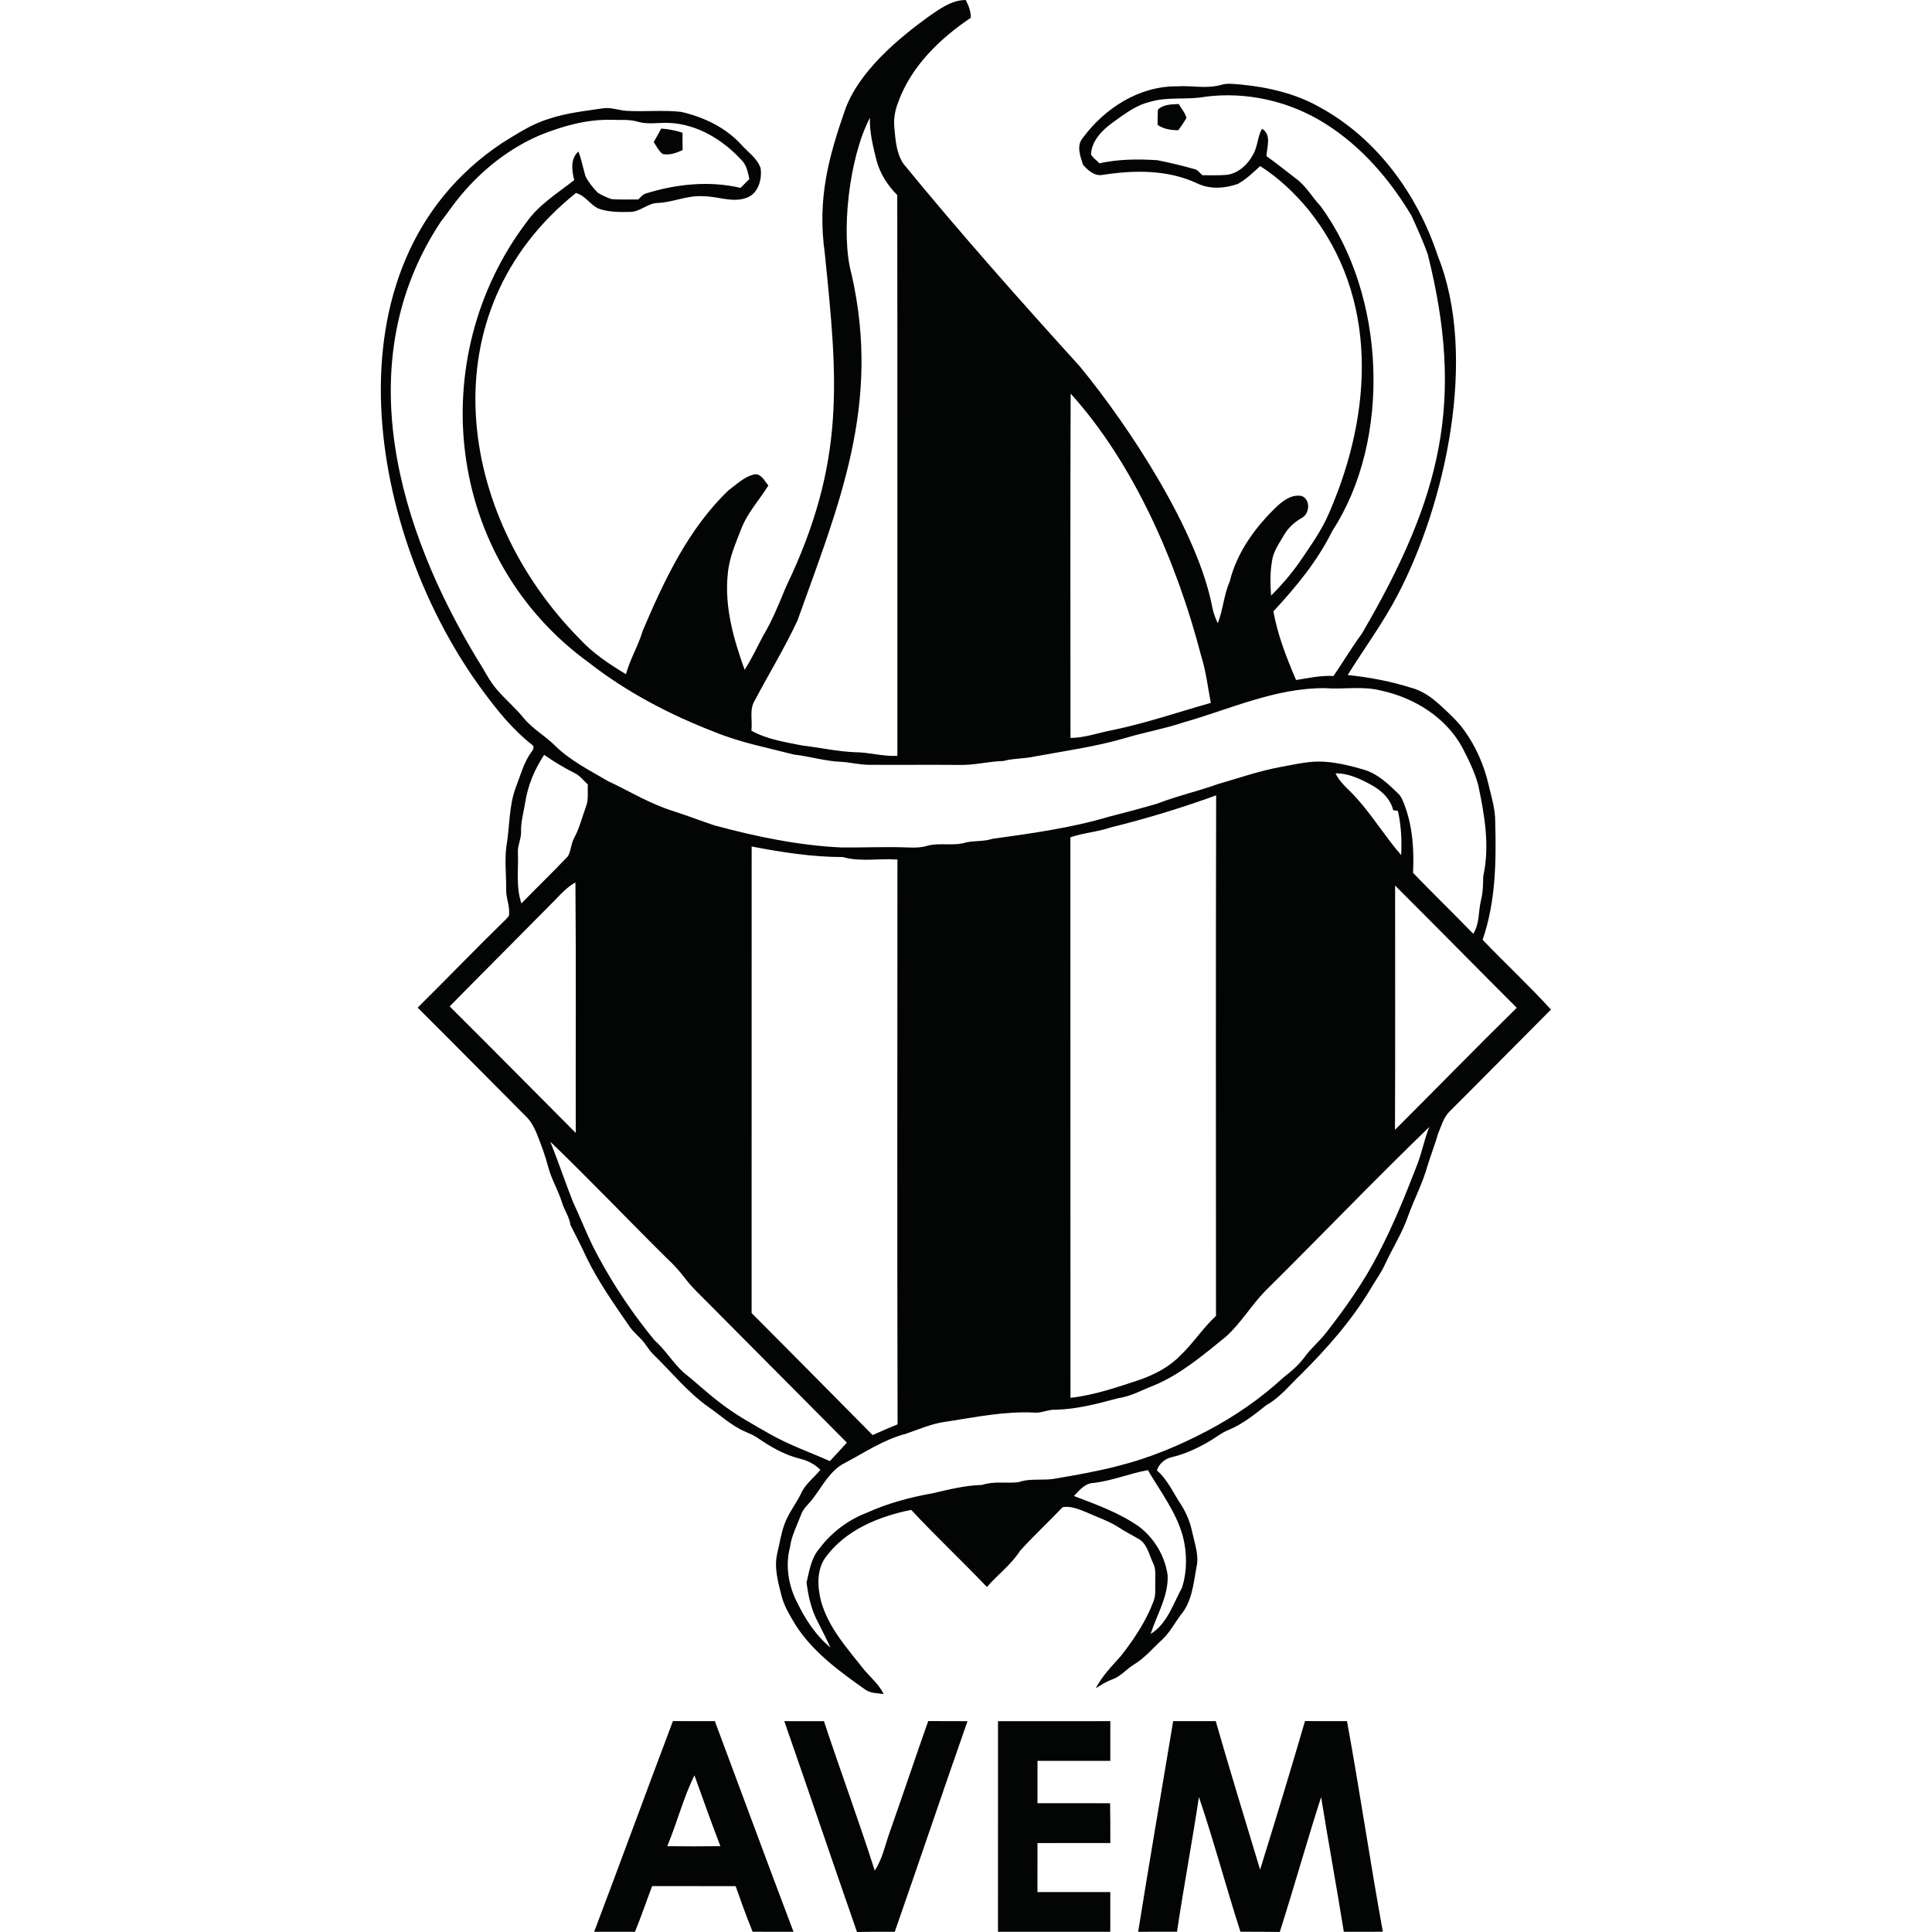 <?xml version="1.0" encoding="UTF-8" standalone="no"?>
<svg
   xmlns:dc="http://purl.org/dc/elements/1.1/"
   xmlns:cc="http://creativecommons.org/ns#"
   xmlns:rdf="http://www.w3.org/1999/02/22-rdf-syntax-ns#"
   xmlns:svg="http://www.w3.org/2000/svg"
   xmlns="http://www.w3.org/2000/svg"
   xmlns:sodipodi="http://sodipodi.sourceforge.net/DTD/sodipodi-0.dtd"
   xmlns:inkscape="http://www.inkscape.org/namespaces/inkscape"
   width="100%"
   height="100%"
   viewBox="0 0 800 800"
   version="1.1"
   xml:space="preserve"
   style="fill-rule:evenodd;clip-rule:evenodd;stroke-linejoin:round;stroke-miterlimit:1.414;"
   id="svg3188"
   inkscape:version="0.91 r13725"
   sodipodi:docname="logo_avem_svg.svg"><defs
     id="defs3194" /><sodipodi:namedview
     pagecolor="#ffffff"
     bordercolor="#666666"
     borderopacity="1"
     objecttolerance="10"
     gridtolerance="10"
     guidetolerance="10"
     inkscape:pageopacity="0"
     inkscape:pageshadow="2"
     inkscape:window-width="1301"
     inkscape:window-height="744"
     id="namedview3192"
     showgrid="false"
     inkscape:zoom="1.75"
     inkscape:cx="431.13595"
     inkscape:cy="701.84288"
     inkscape:window-x="65"
     inkscape:window-y="24"
     inkscape:window-maximized="1"
     inkscape:current-layer="svg3188" /><path
     d="m 324.754,712.692 c 5.475,-0.016 10.95,-0.008 16.425,0.008 6.836,20.686 14.408,41.113 21.03,61.871 3.283,-4.961 4.367,-10.916 6.384,-16.427 5.35,-15.126 10.405,-30.358 15.761,-45.484 5.428,0.024 10.847,0.016 16.275,0.04 -10.19,29.017 -19.993,58.179 -30.129,87.211 -5.213,0.008 -10.427,-0.032 -15.633,0.089 -10.159,-29.065 -19.954,-58.251 -30.113,-87.308 z m 161.033,0 c 5.875,-0.008 11.749,-0.016 17.623,-0.016 5.891,20.572 12.202,41.024 18.375,61.515 6.335,-20.475 12.613,-40.975 18.593,-61.555 5.793,0.105 11.587,0.024 17.389,0.048 5.3,29.008 9.559,58.203 14.842,87.219 -5.388,0.008 -10.778,0.024 -16.159,0.008 -2.982,-18.617 -6.408,-37.161 -9.406,-55.77 -5.955,18.536 -11.191,37.29 -17.114,55.835 -5.43,-0.105 -10.86,-0.033 -16.29,-0.081 -5.971,-18.528 -10.933,-37.363 -17.195,-55.795 -2.788,18.634 -6.303,37.154 -9.074,55.787 -5.365,0.032 -10.723,0.032 -16.08,0.024 4.646,-29.105 9.664,-58.146 14.496,-87.219 z m -239.759,87.227 c 10.997,-29.04 21.639,-58.21 32.612,-87.251 5.786,0.032 11.571,0.008 17.357,0.016 10.884,29.073 21.574,58.203 32.579,87.227 -5.64,-0.008 -11.28,0.041 -16.928,-0.024 -2.545,-6.214 -4.8,-12.541 -7.038,-18.868 -11.53,-0.048 -23.061,0 -34.584,-0.024 -2.383,6.303 -4.525,12.694 -7.11,18.924 -5.632,-0.008 -11.256,0 -16.888,0 z M 413.258,712.7 c 15.498,-0.016 30.996,-0.016 46.502,-0.008 l 0,16.427 c -10.051,0.025 -20.103,0 -30.155,0.017 -0.008,5.034 0,12.492 0,17.534 10.019,0.008 20.039,-0.008 30.058,0.008 0.106,5.487 0.097,10.981 0.097,16.484 -10.051,0.008 -20.103,-0.016 -30.155,0.008 0,7.571 -0.016,12.718 -0.016,20.29 10.051,0.008 20.103,-0.008 30.155,0.008 0.016,5.478 0.008,10.965 0.008,16.451 -15.498,0 -30.996,0 -46.502,-0.008 0.016,-29.073 0.008,-58.146 0.008,-87.211 z m -125.713,22.407 c -4.614,9.438 -7.2,19.684 -11.248,29.356 7.337,0.105 14.666,0.105 22.002,0 -3.757,-9.721 -7.215,-19.555 -10.754,-29.356 z M 384.775,6.666 c 4.557,-3.111 9.341,-6.642 15.11,-6.666 1.228,2.279 2.109,4.727 2.117,7.345 -12.815,8.63 -24.645,20.039 -30.026,34.842 -1.317,3.321 -2.012,6.901 -1.657,10.489 0.493,5.211 0.776,10.787 3.855,15.247 23.342,28.527 48.634,56.984 72.957,83.801 20.768,25.252 48.897,68.348 54.857,99.76 0.412,2.303 1.301,4.468 2.255,6.601 2.214,-5.591 2.513,-11.724 4.945,-17.259 3.006,-12.185 10.65,-22.657 19.627,-31.19 2.715,-2.537 6.254,-5.05 10.189,-4.25 3.685,1.397 3.37,7.191 0.178,8.993 -3.038,1.713 -5.705,4.056 -7.458,7.094 -2.004,3.483 -4.541,6.877 -5.034,10.965 -0.8,4.695 -0.728,9.479 -0.356,14.206 4.186,-4.162 8.056,-8.654 11.482,-13.478 4.614,-6.82 9.535,-13.519 12.719,-21.179 17.97,-41.573 20.337,-88.886 -8.646,-125.027 -5.745,-7.005 -12.428,-13.3 -20.072,-18.197 -2.901,2.659 -5.777,5.463 -9.236,7.386 -5.421,1.923 -11.7,2.343 -16.976,-0.275 -12.169,-5.704 -26.132,-5.478 -39.141,-3.442 -3.265,0.598 -6.036,-1.972 -8.016,-4.218 -1.099,-3.434 -2.796,-7.781 -0.186,-10.957 9.018,-12.338 23.409,-21.663 39.068,-21.502 6.053,-0.428 12.234,1.099 18.181,-0.573 2.764,-0.857 5.673,-0.372 8.493,-0.154 11.239,1.099 22.519,3.725 32.418,9.333 23.748,12.928 40.595,36.232 48.942,61.62 16.784,41.726 3.057,103.019 -16.743,140.59 -5.987,11.506 -13.744,21.93 -20.564,32.927 8.84,0.946 17.624,2.546 26.108,5.244 4.646,1.156 8.622,4 12.112,7.184 3.499,3.24 7.087,6.44 9.891,10.318 4.961,6.796 8.379,14.666 10.262,22.851 1.171,5.002 2.755,9.996 2.707,15.191 0.452,16.379 0.21,33.194 -5.228,48.846 9.316,9.745 19.223,18.924 28.305,28.903 -14.068,14.1 -28.023,28.298 -42.131,42.349 -2.367,2.457 -3.28,5.883 -4.573,8.961 -1.285,4.388 -2.933,8.67 -4.315,13.034 -1.972,7.28 -5.535,13.987 -8.097,21.065 -2.416,7.006 -6.44,13.292 -9.551,19.991 -1.608,3.62 -4.015,6.779 -5.987,10.197 -7.886,13.187 -18.124,24.791 -28.992,35.594 -4.59,4.363 -8.573,9.494 -14.197,12.613 -4.865,3.879 -9.786,7.806 -15.563,10.246 -2.949,1.14 -5.382,3.184 -8.088,4.76 -4.857,2.836 -10.02,5.244 -15.523,6.537 -2.844,0.678 -5.276,2.658 -6.149,5.502 4.485,3.855 6.812,9.382 10.02,14.206 2.383,3.644 3.919,7.789 4.775,12.055 0.986,4.493 2.707,9.115 1.592,13.761 -1.244,6.893 -1.883,14.52 -6.699,20.015 -2.464,3.434 -4.492,7.232 -7.644,10.133 -3.781,3.466 -7.102,7.523 -11.546,10.189 -3.2,1.915 -5.576,5.107 -9.228,6.238 -2.351,0.889 -4.46,2.271 -6.585,3.596 2.634,-5.075 6.666,-9.171 10.423,-13.389 5.454,-6.982 10.464,-14.472 13.559,-22.827 0.913,-2.384 0.574,-4.994 0.654,-7.483 -0.113,-2.682 0.421,-5.535 -0.856,-8.015 -1.681,-3.483 -2.392,-7.911 -5.931,-10.084 -2.772,-1.552 -5.575,-3.031 -8.242,-4.76 -4.266,-2.796 -9.171,-4.323 -13.769,-6.448 -3.006,-1.171 -6.311,-2.594 -9.559,-1.98 -5.769,6.101 -11.975,11.814 -17.607,18.036 -3.685,5.785 -9.284,9.882 -13.745,15.005 -10.31,-10.779 -21.178,-21.017 -31.359,-31.934 -13.422,2.715 -27.166,8.315 -35.497,19.708 -3.652,5.156 -3.345,12 -1.899,17.858 3.03,11.264 11.135,20.023 18.165,28.96 2.739,3.143 5.987,5.923 7.845,9.745 -2.577,-0.404 -5.47,-0.235 -7.66,-1.867 -10.754,-7.595 -21.76,-15.603 -28.927,-26.891 -2.166,-3.693 -4.509,-7.386 -5.616,-11.563 -1.471,-5.818 -3.272,-11.87 -1.883,-17.898 0.978,-4 1.576,-8.097 2.958,-11.983 1.64,-4.582 4.711,-8.42 6.868,-12.735 1.729,-4 5.373,-6.601 8.048,-9.914 -2.311,-2.36 -5.309,-3.847 -8.492,-4.614 -6.384,-1.568 -12.137,-4.913 -17.51,-8.606 -2.457,-1.697 -5.39,-2.464 -7.935,-4 -4.436,-2.464 -8.202,-5.906 -12.371,-8.759 -8.606,-6.1 -15.248,-14.407 -22.754,-21.711 -1.536,-1.447 -2.618,-3.273 -3.887,-4.937 -1.753,-2.287 -4.121,-4.024 -5.826,-6.352 -6.537,-9.502 -13.276,-18.956 -18.286,-29.396 -1.979,-4.395 -4.243,-8.662 -6.416,-12.953 -0.469,-3.434 -2.593,-6.246 -3.555,-9.518 -1.56,-4.97 -4.324,-9.47 -5.656,-14.52 -1.197,-4.647 -2.894,-9.139 -4.646,-13.6 -1.059,-2.585 -2.352,-5.139 -4.34,-7.135 -15.053,-15.069 -29.97,-30.268 -45.088,-45.274 12.226,-12.08 24.128,-24.475 36.434,-36.466 0.639,-0.711 1.633,-1.382 1.431,-2.489 0.274,-3.321 -1.278,-6.416 -1.196,-9.72 0.048,-5.972 -0.672,-11.967 0.048,-17.923 1.478,-8.258 0.962,-16.896 4.016,-24.838 1.915,-4.889 3.224,-10.141 6.375,-14.424 0.695,-0.824 1.463,-2.27 0.226,-3.022 -7.853,-6.141 -14.157,-13.947 -20.047,-21.914 -47.554,-63.852 -68.028,-176.551 7.523,-227.129 6.213,-3.814 12.371,-7.959 19.434,-10.077 7.288,-2.48 14.972,-3.264 22.552,-4.403 3.256,-0.469 6.391,0.824 9.607,1.05 7.58,0.453 15.216,-0.42 22.771,0.445 9.292,2.141 18.382,6.448 24.871,13.591 2.771,3.127 6.618,5.624 7.975,9.744 0.647,4.679 -1.01,10.634 -5.947,12.283 -5.939,2.117 -12.032,-0.776 -18.051,-0.703 -6.335,-0.413 -12.234,2.505 -18.496,2.787 -4.162,-0.008 -7.273,3.645 -11.426,3.709 -4.517,0.105 -9.219,0.138 -13.494,-1.495 -3.305,-1.713 -5.325,-5.317 -9.05,-6.343 -61.709,49.459 -49.373,133.038 1.39,184.498 5.503,6.036 12.387,10.577 19.328,14.771 1.64,-6.238 5.123,-11.765 6.909,-17.954 8.912,-20.92 18.875,-42.22 35.529,-58.187 3.248,-2.392 6.327,-5.438 10.302,-6.521 3.087,-0.856 4.582,2.61 6.214,4.517 -3.709,6.004 -8.662,11.264 -11.215,17.93 -2.344,6.077 -5.083,12.161 -5.592,18.739 -1.43,13.583 2.432,26.996 6.981,39.65 2.869,-4.452 5.107,-9.26 7.572,-13.939 3.878,-6.424 6.658,-13.421 9.518,-20.338 24.982,-51.903 21.397,-86.027 16.12,-138.012 -3.235,-22.986 1.693,-40.256 8.226,-59.148 5.668,-16.392 22.544,-30.226 34.996,-39.246 z m 139.208,527.831 c -5.883,6.012 -10.157,13.446 -16.452,19.069 -9.268,7.475 -18.471,15.41 -29.574,20.048 -4.953,1.891 -9.64,4.614 -14.973,5.365 -8.452,2.246 -16.992,4.557 -25.8,4.759 -3.046,-0.218 -5.818,1.479 -8.88,1.188 -12.274,-0.622 -24.37,1.899 -36.434,3.749 -5.859,0.72 -11.248,3.128 -16.775,5.026 -9.156,2.376 -17.074,7.766 -25.348,12.137 -5.996,3.022 -9.058,9.317 -12.961,14.431 -1.648,2.352 -4.137,4.138 -5.082,6.941 -1.681,4.445 -3.968,8.727 -4.59,13.503 -2.02,7.7 -0.598,16.08 3.087,23.069 3.353,6.917 7.7,13.502 13.68,18.439 -1.6,-3.474 -3.338,-6.86 -5.051,-10.278 -2.836,-5.115 -4.145,-10.941 -4.848,-16.694 1.131,-4.8 1.915,-10.036 5.212,-13.914 4.986,-6.658 11.838,-11.911 19.611,-14.884 8.726,-3.976 18.059,-6.464 27.481,-8.145 6.707,-1.551 13.43,-3.256 20.346,-3.418 4.905,-1.665 10.076,-0.582 15.086,-1.139 4.962,-1.794 10.287,-0.509 15.377,-1.519 8.686,-1.463 17.381,-3.006 25.922,-5.228 12.936,-3.241 25.315,-8.42 37.088,-14.634 11.337,-6.004 21.987,-13.34 31.409,-22.059 3.167,-2.432 6.221,-5.042 8.605,-8.274 2.723,-3.774 6.376,-6.739 9.188,-10.44 8.015,-10.278 15.57,-20.985 21.509,-32.612 6.069,-11.612 10.998,-23.765 15.717,-35.974 2.165,-5.317 3.151,-11.03 5.308,-16.354 -23.012,22.22 -45.112,45.346 -67.858,67.842 z m -71.43,79.583 c -3.434,0.218 -5.665,3.095 -7.854,5.381 9.292,3.556 18.811,6.958 27.012,12.719 6.311,4.824 10.682,12.201 11.781,20.071 0.396,8.711 -4.492,16.323 -7.046,24.346 6.941,-4.298 9.285,-12.427 13.002,-19.182 2.189,-6.909 2.108,-14.488 0.298,-21.478 -2.836,-9.995 -9.251,-18.35 -14.439,-27.19 -7.676,1.39 -14.965,4.501 -22.754,5.333 z M 227.871,472.747 c 3.354,8.315 6.166,16.823 9.47,25.154 3.564,7.588 6.497,15.466 10.594,22.803 6.545,12.12 14.294,23.602 23.045,34.228 4.476,3.959 7.547,9.187 11.91,13.244 5.083,4.024 9.786,8.508 14.949,12.427 6.626,5.212 14.044,9.276 21.356,13.422 7.798,4.403 16.274,7.353 24.427,10.989 2.368,-2.529 4.743,-5.058 7.046,-7.652 -18.827,-18.916 -37.598,-37.881 -56.425,-56.781 -3.596,-3.684 -7.458,-7.143 -10.577,-11.264 -2.198,-2.86 -4.59,-5.559 -7.248,-7.999 -16.266,-16.112 -32.063,-32.685 -48.547,-48.571 z m 83.373,-122.231 c -0.04,64.392 0.016,128.784 -0.016,193.184 16.702,16.832 33.453,33.631 50.098,50.527 3.425,-1.536 6.876,-3.014 10.343,-4.436 -0.194,-77.959 -0.073,-155.918 -0.057,-233.869 -7.531,-0.574 -15.199,1.075 -22.6,-1.034 -12.703,0.008 -25.316,-1.996 -37.768,-4.372 z m 148.589,-7.87 c -5.414,1.858 -11.191,2.19 -16.605,4.072 0.04,77.369 -0.024,154.738 0.032,232.099 9.907,-1.115 19.353,-4.403 28.766,-7.506 6.109,-2.19 12.08,-5.228 16.638,-9.947 5.405,-5.074 9.389,-11.45 14.851,-16.476 -0.016,-71.85 -0.113,-143.7 0.065,-215.55 -14.335,5.219 -28.936,9.656 -43.747,13.308 z m -229.692,29.727 c -14.609,14.828 -29.356,29.518 -43.948,44.353 17.501,17.365 34.785,34.956 52.215,52.401 -0.081,-34.584 0.17,-69.167 -0.138,-103.751 -3.143,1.794 -5.68,4.379 -8.129,6.997 z m 347.544,-5.68 c -0.017,33.719 0.105,67.438 -0.057,101.157 16.847,-16.815 33.444,-33.88 50.437,-50.55 -16.855,-16.807 -33.509,-33.816 -50.38,-50.607 z M 223.507,56.005 c -12.718,5.462 -23.845,14.294 -32.692,24.895 -2.982,3.515 -5.52,7.377 -8.364,11.006 -38.356,58.091 -17.405,127.335 15.434,181.492 2.682,4.064 4.71,8.589 7.967,12.257 3.458,4.033 7.588,7.45 10.924,11.604 3.645,4.492 8.84,7.304 12.905,11.361 6.287,6.238 14.286,10.237 21.842,14.69 9.09,4.29 17.76,9.631 27.432,12.597 5.64,1.834 11.175,3.943 16.791,5.842 17.203,4.63 34.762,8.331 52.603,9.163 9.163,0.097 18.325,-0.364 27.481,0 2.659,0.121 5.365,0.113 7.943,-0.638 5.325,-1.536 11.046,0.25 16.339,-1.471 3.547,-0.735 7.272,-0.307 10.762,-1.454 16.202,-2.255 32.508,-4.477 48.224,-9.139 6.674,-1.689 13.332,-3.475 19.95,-5.398 8.186,-3.175 16.775,-5.123 25.049,-8.072 8.654,-2.489 17.179,-5.495 26.067,-7.135 6.149,-1.075 12.323,-2.691 18.617,-2.166 5.446,0.396 10.779,1.738 15.999,3.273 5.673,1.665 10.051,5.866 14.173,9.898 1.398,1.269 1.98,3.119 2.667,4.824 3.345,8.905 3.943,18.577 3.498,28.007 8.218,8.492 16.67,16.75 24.92,25.218 2.634,-4.04 2.085,-9.155 3.16,-13.696 0.88,-3.313 0.905,-6.723 0.977,-10.116 2.796,-12.549 0.534,-25.486 -2.092,-37.865 -1.52,-5.47 -4.041,-10.601 -6.659,-15.611 -6.787,-12.355 -19.74,-20.386 -33.282,-23.352 -7.685,-2.06 -15.66,-0.485 -23.482,-1.067 -20.484,-0.169 -39.375,8.727 -58.703,14.214 -7.758,2.61 -15.862,4.008 -23.7,6.351 -12.363,3.668 -25.154,5.389 -37.8,7.725 -4.274,0.969 -8.71,0.719 -12.952,1.866 -6.271,0.17 -12.412,1.867 -18.706,1.632 -12.388,-0.129 -24.775,0.057 -37.162,-0.056 -3.789,-0.016 -7.482,-1.002 -11.256,-1.228 -6.609,-0.219 -12.977,-2.279 -19.538,-2.99 -10.892,-2.812 -22.011,-4.937 -32.467,-9.179 -18.754,-7.208 -36.781,-16.589 -52.643,-28.984 -59.517,-43.209 -68.073,-126.189 -25.72,-182.284 5.131,-7.297 12.864,-12.032 19.764,-17.446 -0.985,-3.959 -1.713,-8.856 1.771,-11.845 1.212,3.337 1.882,6.827 2.884,10.213 1.293,2.586 3.16,4.889 5.18,6.941 1.737,1.01 3.579,1.842 5.462,2.537 3.709,0.356 7.45,0.113 11.175,0.194 1.026,-0.905 1.859,-2.149 3.248,-2.513 12.589,-3.927 26.221,-5.325 39.158,-2.311 1.22,-1.22 2.424,-2.44 3.636,-3.668 -0.55,-2.529 -1.018,-5.252 -2.748,-7.289 -7.773,-8.686 -18.512,-15.401 -30.406,-15.934 -4.25,-0.21 -8.605,0.719 -12.767,-0.42 -3.684,-1.172 -7.603,-0.703 -11.401,-0.865 -10.165,-0.218 -20.12,2.61 -29.462,6.392 z m -6.011,276.128 c -0.598,4.065 -1.859,8.04 -1.738,12.202 0.122,3.03 -1.518,5.785 -1.308,8.831 0.282,6.974 -0.873,14.19 1.462,20.928 6.351,-6.569 12.977,-12.888 19.247,-19.538 1.325,-2.319 1.277,-5.22 2.595,-7.579 2.214,-4.121 3.305,-8.694 4.913,-13.058 1.115,-2.885 0.565,-6.044 0.743,-9.058 -1.794,-1.705 -3.353,-3.765 -5.64,-4.832 -4.339,-2.174 -8.477,-4.711 -12.461,-7.466 -3.886,5.899 -6.715,12.573 -7.813,19.57 z m 335.527,-11.894 c 1.964,4.17 5.802,6.901 8.768,10.303 6.65,7.442 11.87,16.007 18.407,23.546 0.315,-6.125 -0.009,-12.307 -1.35,-18.302 -0.485,-0.073 -1.462,-0.227 -1.955,-0.299 -1.107,-4.687 -4.881,-8.178 -8.961,-10.416 -4.606,-2.513 -9.535,-4.921 -14.909,-4.832 z M 352.632,113.634 c 12.203,53.952 -5.061,94.834 -22.423,143.32 -5.261,11.304 -11.798,21.954 -17.599,32.976 -2.457,3.749 -0.946,8.436 -1.479,12.621 6.424,3.604 13.842,4.695 20.968,6.133 7.297,0.865 14.513,2.473 21.874,2.796 5.915,0 11.676,1.826 17.615,1.495 -0.048,-77.401 0.065,-154.803 -0.057,-232.212 -4.015,-4.016 -7.191,-8.961 -8.629,-14.496 -1.422,-5.729 -2.877,-11.547 -2.691,-17.494 -8.708,16.53 -12.205,48.499 -7.579,64.861 z m 90.701,49.338 c -0.194,47.528 -0.065,95.057 -0.073,142.593 5.964,-0.04 11.58,-2.165 17.373,-3.232 13.817,-2.876 27.182,-7.426 40.725,-11.28 -1.212,-6.545 -2.004,-13.179 -4,-19.538 -10.175,-39.127 -28.012,-79.729 -54.025,-108.543 z M 475.994,42.236 c -5.867,1.398 -10.642,5.244 -15.466,8.646 -4.234,3.143 -8.452,7.409 -8.775,12.985 0.687,1.543 2.384,2.48 3.491,3.757 7.878,-1.737 16.007,-1.81 24.022,-1.285 5.196,1.043 10.359,2.263 15.458,3.717 1.341,0.372 2.141,1.625 3.159,2.497 3.443,-0.04 6.901,0.162 10.335,-0.178 4.662,-0.735 8.444,-4.226 10.601,-8.282 1.996,-3.321 1.851,-7.41 3.734,-10.787 4.088,2.4 2.052,7.547 1.85,11.32 4.242,3.063 8.331,6.335 12.484,9.511 4.056,3.022 6.48,7.579 9.915,11.199 27.219,36.97 29.413,96.924 4.912,134.432 -6.124,12.468 -15.037,23.264 -24.434,33.388 1.785,9.866 5.454,19.248 9.405,28.427 5.123,-0.816 10.254,-1.964 15.482,-1.665 3.975,-5.761 7.531,-11.797 11.684,-17.437 33.535,-57.214 42.458,-96.962 27.344,-157.227 -1.923,-5.381 -4.307,-10.593 -6.65,-15.805 -9.026,-15.175 -20.936,-29 -36.014,-38.398 -14.512,-9.114 -32.176,-13.17 -49.201,-11.037 -7.709,1.487 -15.733,-0.138 -23.336,2.222 z M 270.697,58.841 c 1.034,-1.867 2.069,-3.741 3.119,-5.608 2.998,0.194 5.947,0.808 8.808,1.721 -0.016,2.4 -0.008,4.808 0.04,7.208 -2.594,1.139 -5.446,2.262 -8.323,1.576 -1.624,-1.285 -2.505,-3.216 -3.644,-4.897 z M 479.476,45.387 c 2.214,-2.19 5.681,-2.19 8.622,-2.311 1.067,1.899 2.667,3.644 3.184,5.77 -1.002,1.769 -2.198,3.426 -3.386,5.082 -3.006,-0.04 -6.036,-0.452 -8.557,-2.198 0.057,-2.117 -0.04,-4.234 0.137,-6.343 z"
     style="fill:#030404"
     id="path3190"
     inkscape:connector-curvature="0"
     sodipodi:nodetypes="cccccccccccccccccccccccccccccccccccccccccccccccccccccccccccccccccccccccccccccccccccccccccccccccccccccccccccccccccccccccccccccccccccccccccccccccccccccccccccccccccccccccccccccccccscccccccccccccccccccccccccccccccccccccccccccccccccccccccccccccccccccccccccccccccccccccccccccccccccccccccccccccccccccccccccccccccccccccccccccccccccccccccccccccccccccccccccccccccccccccccccccccccccccccccccccc" /></svg>